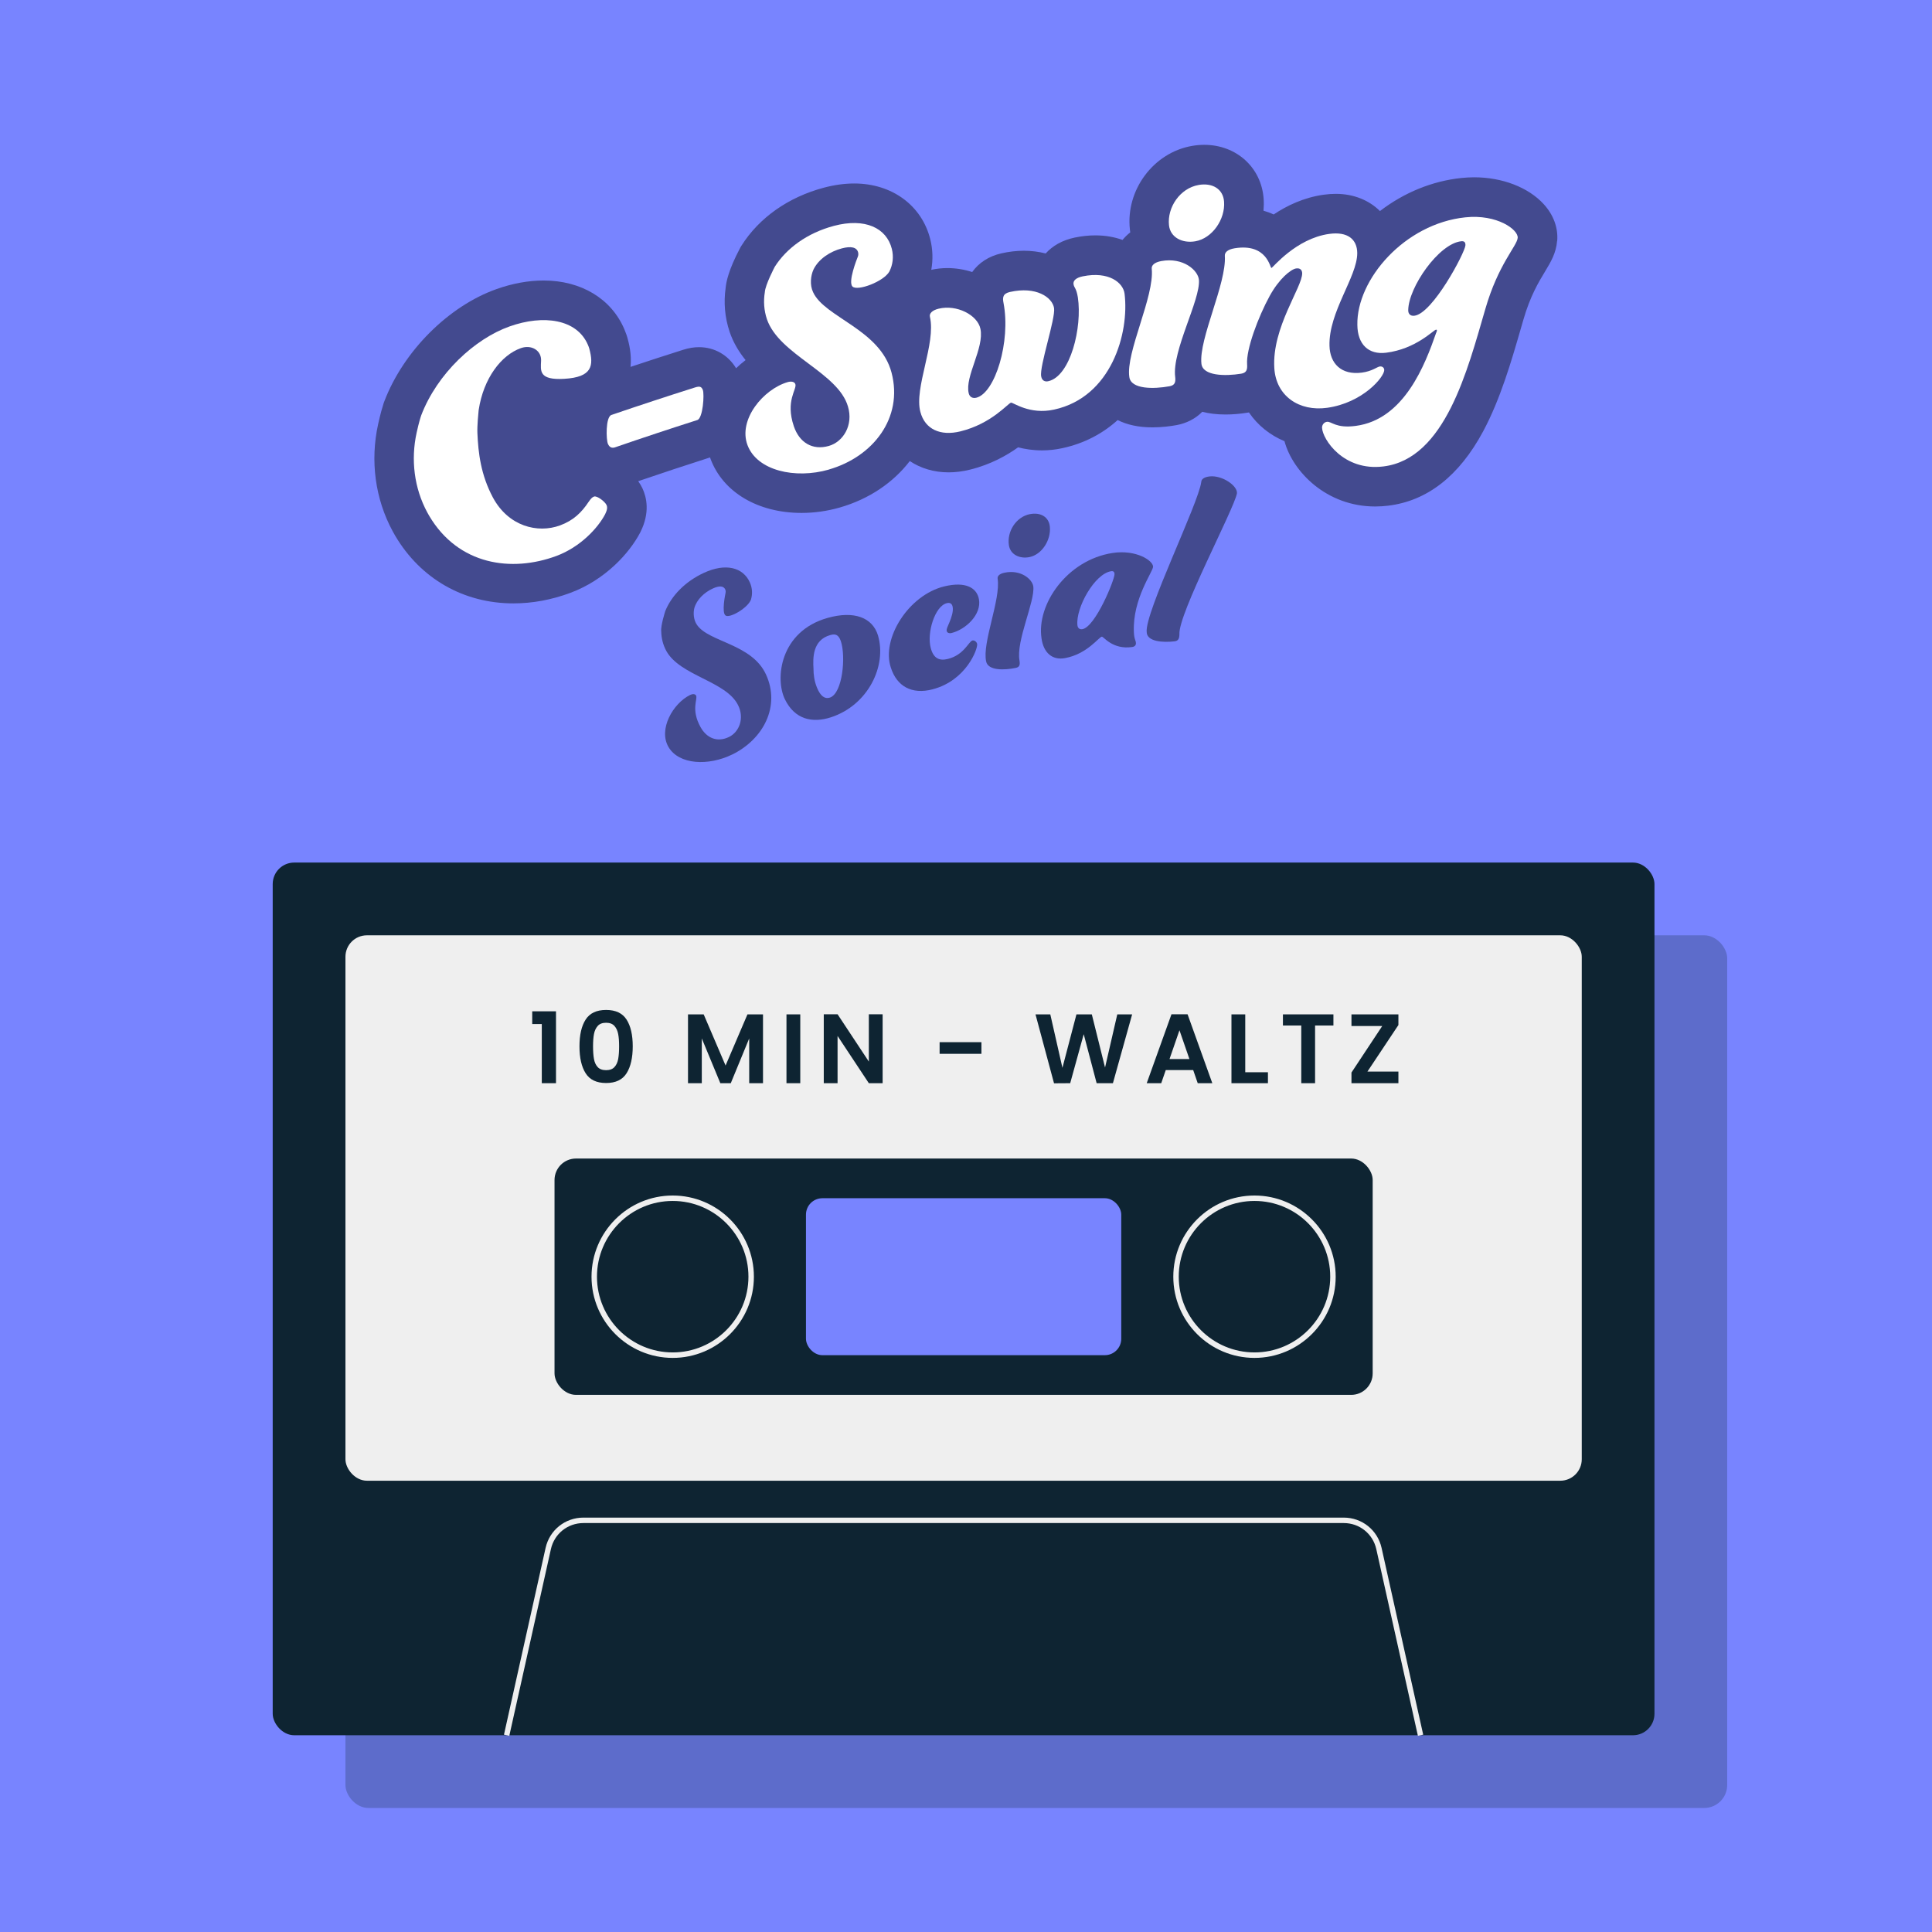 <?xml version="1.0" encoding="UTF-8"?>
<svg id="Layer_2" xmlns="http://www.w3.org/2000/svg" viewBox="0 0 708.66 708.66">
  <defs>
    <style>
      .cls-1 {
        fill: #fff;
      }

      .cls-2, .cls-3 {
        fill: #0e2432;
      }

      .cls-4 {
        fill: #efefef;
      }

      .cls-5 {
        fill: #434a8f;
      }

      .cls-3 {
        opacity: .25;
      }

      .cls-6 {
        fill: #7884ff;
      }
    </style>
  </defs>
  <g id="Layer_1-2" data-name="Layer_1">
    <g>
      <g>
        <rect class="cls-6" y="0" width="708.66" height="708.66"/>
        <g>
          <g>
            <path class="cls-5" d="M571.14,88.41c-.36,4.46-2.33,7.71-4.4,11.15-2.31,3.81-5.47,9.02-8,17.85l-.02.07c-.34,1.17-.69,2.37-1.04,3.59-3.27,11.29-7.33,25.34-13.65,37.13-8.78,16.36-20.49,25.53-34.82,27.28-1.56.19-3.2.3-4.79.3-17.93,0-30.28-12.82-33.27-23.95-5.36-2.23-9.86-5.87-13.04-10.55-.16.03-.31.06-.47.08-2.74.45-5.53.68-8.11.68-3.29,0-6.11-.37-8.53-1-2.55,2.6-5.89,4.23-9.33,4.87-2.12.39-5.39.85-8.97.85-5.22,0-9.43-1.01-12.74-2.68-5.35,4.83-12.04,8.52-20.25,10.3-2.46.54-5,.82-7.51.82-3.33,0-6.28-.48-8.76-1.12-4.08,2.92-9.97,6.3-17.67,8.19-2.66.66-5.3.99-7.85.99-5.33,0-10.2-1.48-14.21-4.14-6,7.82-14.83,13.92-25.69,17.04-4.59,1.31-9.3,1.98-14.02,1.98-15.99,0-28.78-7.58-33.36-19.78-.07-.19-.13-.38-.19-.57-.08.03-.16.06-.25.08-8.7,2.78-17.45,5.68-26.1,8.63.6.85,1.12,1.72,1.53,2.58,1.59,3.39,2.8,8.96-.66,15.96l-.08.17-.09.17c-3.97,7.55-12.79,17.31-25.59,22.08-3.44,1.28-6.92,2.24-10.41,2.89-3.49.65-7,.97-10.5.97-18.23,0-34.02-9.03-43.32-24.78l-.05-.08c-.31-.54-.62-1.08-.91-1.62-6.41-11.83-8.3-25.8-5.31-39.31.86-3.89,1.57-6.26,1.95-7.42l.07-.27.24-.62c7.01-18.41,23.56-34.96,41.17-41.19,5.86-2.08,11.68-3.14,17.27-3.14,13.72,0,24.78,6.65,29.56,17.78l.03.07c.68,1.6.97,2.57,1.14,3.16.5,1.84,1.62,5.94,1.14,10.67,6.41-2.13,12.86-4.23,19.27-6.26,2.1-.66,3.95-.97,5.84-.97,5.71,0,10.7,2.9,13.61,7.73,1.11-1.06,2.26-2.07,3.48-2.99-2.43-3-4.49-6.38-5.83-10.29l-.05-.16c-1.73-5.21-2.21-10.62-1.43-16.08.19-2.04,1-6.43,5.24-14.47l.27-.5.3-.48c6.47-10.26,17.21-17.81,30.24-21.27,3.83-1.01,7.57-1.53,11.11-1.53,13.84,0,24.8,8.04,27.9,20.49.92,3.69,1.03,7.5.36,11.18,1.92-.42,3.9-.64,5.88-.64,3.16,0,6.25.51,9.13,1.45,2.39-3.36,6.08-5.82,10.73-6.86,2.8-.63,5.57-.95,8.26-.95s5.47.35,7.96,1c2.46-2.74,6.03-4.88,10.74-5.85,2.55-.52,5.06-.79,7.48-.79,3.7,0,7.03.61,9.98,1.67.82-1,1.75-1.93,2.83-2.76-.06-.36-.11-.73-.14-1.11-1.57-14.44,8.67-28.18,22.82-30.62,1.5-.26,3-.39,4.47-.39,11.78,0,20.93,8.3,21.77,19.74.11,1.49.08,2.96-.05,4.42,1.21.34,2.46.79,3.73,1.38,4.81-3.21,11.03-6.23,18.4-7.25,1.5-.21,2.98-.31,4.4-.31,6.55,0,12.21,2.35,16.19,6.31,8.84-6.78,19.18-11.02,29.88-12.13,1.55-.16,3.12-.25,4.66-.25,10.33,0,19.87,3.68,25.51,9.83,3.6,3.92,5.36,8.72,4.96,13.52Z"/>
            <path class="cls-5" d="M322.03,233.02c-2-6.47-8.68-9.13-18.49-6.36-17.47,4.94-19.33,22.29-15.63,29.85,3.64,7.45,10.14,8.79,16.89,6.59,13.6-4.44,20.58-18.83,17.23-30.08ZM304.38,255.89c-1.78.57-3.39-.43-4.72-3.68-1-2.43-1.28-4.89-1.27-6.94-.2-3.66-.5-10.54,6.26-12.36,1.83-.49,2.93-.08,3.75,2.2,1.93,5.59.68,19.26-4.02,20.78Z"/>
            <path class="cls-5" d="M342.13,252.83c-7.72,2.03-13.19-1.11-15.37-7.96-3.55-10.59,6.5-26.63,19.64-29.79,7.81-1.88,11.88.51,12.67,4.69,1.05,5.62-4.84,11.14-10.05,12.42-.84.21-1.61-.1-1.74-.67-.2-.85.25-1.46,1.01-3.34.71-1.67,1.49-4.05,1.13-5.66-.25-1.13-.96-1.56-2.12-1.28-4.41,1.07-7.4,10.94-5.9,16.46.98,3.75,3.1,4.8,6.28,4,5.99-1.49,7.62-6.44,9.02-6.77.65-.15,1.55.43,1.72,1.29.29,1.74-3.99,13.39-16.29,16.6Z"/>
            <path class="cls-5" d="M373.95,242.32c.23,1.44.1,2.36-1.33,2.66-4.19.88-10.2,1.06-10.9-2.36-1.52-6.83,5.37-22.66,4.22-30.33-.16-.96.61-1.82,2.5-2.22,5.98-1.26,10.23,2.37,10.58,5.07.62,5.6-6.38,19.9-5.07,27.17ZM377.83,188.58c3.79-.73,6.87.97,7.25,4.55.51,4.94-2.91,10.31-7.51,11.22-3.51.69-6.95-.87-7.5-4.33-.79-4.99,2.58-10.45,7.75-11.45Z"/>
            <path class="cls-5" d="M415.33,237.32c-7.29,1.08-10.53-3.89-11.19-3.79-1.12.19-5.38,6.38-13.51,7.87-4.56.84-7.86-1.86-8.6-7.26-1.89-12.48,9.4-28.73,26.01-31.3,8.67-1.34,14.93,2.77,14.91,5.04-.05,1.87-7.49,11.67-7.05,23.74.08,2.95.73,3.14.76,4.32.02.69-.42,1.24-1.33,1.38ZM395.2,229.32c.09.97.71,1.65,1.83,1.46,4.76-.84,11.76-18.01,11.78-20.17-.04-.88-.45-1.21-1.24-1.09-6.11.94-13.04,13.5-12.37,19.8Z"/>
            <path class="cls-5" d="M432.61,232.66c-.03,1.48-.33,2.4-1.78,2.58-4.26.51-10.16.13-10.22-3.4-.77-7.07,19.01-47.16,20.02-55.08.04-.99,1.03-1.79,3.08-2.01,4.55-.5,10.25,3.4,10.01,6.19-1.07,5.85-21.58,44.21-21.11,51.72Z"/>
            <path class="cls-5" d="M268.55,276.76c-8.71,4.25-19.47,3.77-23.32-2.72-3.86-6.5,1.63-16.05,7.91-19.13.81-.4,1.81-.47,2.17.21.71,1.34-1.97,5.01,1.62,11.53,2.3,4.18,6.23,5.73,10.49,3.66,3.73-1.81,5.71-6.88,3.31-11.65-4.34-8.83-21.22-10.72-26.31-19.86-1.23-2.27-1.84-4.72-1.88-7.25-.25-2,1.48-7.41,1.48-7.41,2.26-5.55,7.16-10.76,14.13-14,8.07-3.75,14.44-1.99,16.89,3.48.92,2.07,1.03,4.25.42,6.28-1.04,3.01-7.74,6.97-9.32,5.87-1.49-1.04-.15-7.64.02-8.45,0,0,0-.01,0-.02,0,0,0,0,0-.01,0,0,0,0,0-.02,0-.02,0-.03,0-.03.06-.38,0-.74-.16-1.07-.61-1.29-2.2-1.4-4.62-.27-3.01,1.4-5.8,3.97-6.7,7.15-.45,1.79-.3,4.36.99,6.18,4.37,6.33,20.08,6.88,25.28,18.14,5.39,11.69-.92,23.78-12.41,29.41Z"/>
          </g>
          <path class="cls-1" d="M314.72,93.98s0,.01-.02.04c0-.02,0-.03.01-.05h0Z"/>
          <g>
            <path class="cls-1" d="M225.69,164.06c-1.23.42-2.11.06-2.69-1.22-.7-1.5-.89-9.89,1.26-10.63,10.17-3.48,20.39-6.84,30.63-10.08,1.77-.56,2.41-.36,2.92.94.58,1.54.06,10.33-2.04,11-10.06,3.21-20.09,6.54-30.08,9.98Z"/>
            <path class="cls-1" d="M304,172.25c-12.35,3.53-26.29.4-29.81-8.97-3.53-9.38,5.86-20.57,14.77-23.13,1.15-.34,2.47-.19,2.78.77.62,1.92-3.73,6.08-.56,15.43,2.03,5.99,6.81,8.93,12.84,7.22,5.28-1.5,9.05-7.65,7.02-14.44-3.62-12.54-25.21-18.92-29.73-32.04-1.08-3.24-1.31-6.6-.77-9.91.14-2.68,3.65-9.33,3.65-9.33,4.25-6.72,11.85-12.38,21.7-15,11.4-3.02,19.31.75,21.24,8.46.72,2.91.36,5.79-.91,8.29-2.05,3.68-11.72,7.31-13.53,5.5-1.7-1.7,1.58-10.01,1.99-11.02,0,0,0-.02.01-.02,0,0,0-.01,0-.02,0,0,0-.01,0-.02.01-.03.02-.04.02-.04.16-.48.16-.97.04-1.44-.5-1.83-2.54-2.34-5.97-1.43-4.25,1.12-8.49,3.84-10.4,7.77-1.01,2.23-1.41,5.62-.14,8.29,4.23,9.28,24.62,13.64,28.79,29.55,4.32,16.51-6.72,30.83-23.03,35.51Z"/>
            <path class="cls-1" d="M341.1,116.22c-.3-1.23.81-2.41,3.19-2.99,6.62-1.62,14.27,2.3,15.33,7.37,1.47,7.05-5.77,17.47-4.3,23.62.34,1.48,1.51,1.97,2.77,1.67,6.91-1.67,12.72-20.62,10-34.77-.4-1.98-.27-3.44,2.38-4.03,9.56-2.15,15.49,1.92,16.16,5.9.59,3.87-5.46,21.48-4.72,25.08.28,1.49,1.3,2.04,2.56,1.77,8.22-1.8,12.54-19.86,10.89-30.75-.56-3.5-1.37-3.46-1.59-4.84-.2-1.25.86-2.38,3.38-2.89,9.6-1.96,14.82,2.34,15.34,6.35,1.78,14.38-4.77,37.95-25.86,42.53-9.02,1.98-15.04-2.71-15.8-2.54-1.14.27-7.12,7.71-18.53,10.52-7.37,1.82-13.02-.76-14.7-7.12-2.39-8.79,5.77-25.05,3.5-34.88Z"/>
            <path class="cls-1" d="M431.06,138.2c.21,1.89-.04,3.1-2.04,3.47-5.86,1.08-14.15,1.15-14.78-3.36-1.37-9.03,9.26-29.62,8.22-39.71-.15-1.26.95-2.37,3.49-2.84,8.04-1.47,13.51,3.37,13.82,6.92.56,7.35-9.9,25.94-8.72,35.53ZM439.67,67.84c5.01-.86,8.98,1.44,9.32,6.14.47,6.48-4.34,13.44-10.52,14.52-4.71.82-9.19-1.33-9.68-5.87-.71-6.56,4.05-13.61,10.87-14.78Z"/>
            <path class="cls-1" d="M475.45,98.46c-1.98.3-6.25,3.76-9.72,10.08-4.22,7.72-8.69,19.63-8.29,25.09.13,1.91-.17,3.11-2.17,3.44-5.88.96-14.14.86-14.59-3.69-.99-9.1,9.25-29.37,8.59-39.53-.1-1.27,1.04-2.36,3.59-2.78,11.97-1.95,12.98,7.32,13.51,7.22.5-.07,8.98-10.79,21.17-12.49,6.75-.94,10.28,1.95,10.3,7.07-.02,8.72-10.55,21.57-10.18,33.99.16,6.4,4.26,10.81,11.85,9.82,3.87-.51,5.62-2.14,6.62-2.26.88-.11,1.62.44,1.61,1.34-.05,2.59-7.89,11.98-20.92,13.82-10.24,1.44-18.79-4.27-19.4-14.58-.92-14.9,10.33-29.7,10.22-34.8-.04-1.15-.74-1.95-2.19-1.73Z"/>
            <path class="cls-1" d="M527.07,121.16c0-.26-.25-.23-.37-.22-.91.11-7.34,7.08-18.28,8.44-6.41.8-10.47-3.02-10.54-10.2-.33-16.63,17.31-37.14,39.62-39.46,11.68-1.22,19.45,4.54,19.19,7.52-.23,2.98-7.14,9.65-11.89,26.17-6.5,22.26-14.71,54.91-37.35,57.68-14.65,1.84-22.35-9.96-22.52-14.19-.03-1.15.8-2.04,1.77-2.18,1.7-.24,3.22,2.49,10.59,1.5,17.77-2.33,25.44-22.49,29.49-34.13.14-.27.27-.55.29-.93ZM516.54,113.77c-.03,1.29.72,2.23,2.27,2.04,6.68-.79,18.46-22.97,18.71-25.81.06-1.16-.45-1.62-1.52-1.51-8.26.85-19.37,16.92-19.46,25.28Z"/>
            <path class="cls-1" d="M222.47,185.23c-.59-1.27-3.48-3.48-4.58-3.09-.74.27-1.19.83-1.96,1.91-2.58,3.89-5.54,6.84-10.51,8.67-8.2,3.01-18.92.37-24.63-10.25-4.41-8.27-5.37-16.29-5.68-23.65-.11-2.66.35-7.25.44-8.16.01-.11.02-.21.04-.32,1.76-11.57,8.25-20.09,15.45-22.64,3.08-1.09,5.95.05,7.02,2.37,0,0,0,0,0,.01.33.71.44,1.5.41,2.28-.15,3.63-.91,7.15,8.52,6.59,10.27-.6,10.87-4.83,9.13-11.2-.09-.34-.31-.88-.5-1.32-4.02-9.34-16.2-11.14-28.69-6.7-12.75,4.51-26.57,17.25-32.45,32.68v.04c-.12.3-.77,2.23-1.65,6.23-2.19,9.91-.93,20.35,3.9,29.28.22.41.46.83.7,1.24,10.7,18.11,30.25,20.82,46.69,14.71,8.67-3.23,15.13-10.13,17.83-15.26.72-1.47.95-2.49.52-3.41Z"/>
          </g>
        </g>
        <g>
          <rect class="cls-3" x="126.71" y="343.07" width="506.83" height="320.1" rx="8.44" ry="8.44"/>
          <g>
            <rect class="cls-2" x="100.03" y="316.39" width="506.83" height="320.1" rx="7.88" ry="7.88"/>
            <rect class="cls-4" x="126.71" y="343.07" width="453.48" height="200.06" rx="7.88" ry="7.88"/>
            <rect class="cls-2" x="203.4" y="424.95" width="300.1" height="86.69" rx="7.88" ry="7.88"/>
            <path class="cls-4" d="M520.09,636.71l-15.26-68.48c-1.25-5.63-6.16-9.57-11.93-9.57H214c-5.77,0-10.68,3.93-11.93,9.57l-15.26,68.48-1.95-.44,15.26-68.48c1.46-6.55,7.17-11.13,13.88-11.13h278.89c6.71,0,12.42,4.58,13.88,11.13l15.26,68.48-1.95.44Z"/>
            <path class="cls-4" d="M246.75,498.08c-16.42,0-29.78-13.36-29.78-29.78s13.36-29.78,29.78-29.78,29.78,13.36,29.78,29.78-13.36,29.78-29.78,29.78ZM246.75,440.51c-15.32,0-27.78,12.46-27.78,27.78s12.46,27.78,27.78,27.78,27.78-12.46,27.78-27.78-12.46-27.78-27.78-27.78Z"/>
            <path class="cls-4" d="M460.15,498.08c-16.42,0-29.78-13.36-29.78-29.78s13.36-29.78,29.78-29.78,29.78,13.36,29.78,29.78-13.36,29.78-29.78,29.78ZM460.15,440.51c-15.32,0-27.78,12.46-27.78,27.78s12.46,27.78,27.78,27.78,27.78-12.46,27.78-27.78-12.46-27.78-27.78-27.78Z"/>
            <rect class="cls-6" x="295.63" y="439.51" width="115.65" height="57.57" rx="6.02" ry="6.02"/>
          </g>
        </g>
      </g>
      <g>
        <path class="cls-2" d="M195.22,375.62v-4.67h8.72v26.37h-5.21v-21.7h-3.51Z"/>
        <path class="cls-2" d="M214.81,373.99c1.51-2.36,4.01-3.54,7.51-3.54s6,1.18,7.51,3.54c1.51,2.36,2.26,5.63,2.26,9.8s-.75,7.49-2.26,9.88c-1.51,2.39-4.01,3.58-7.51,3.58s-6-1.19-7.51-3.58c-1.51-2.39-2.26-5.68-2.26-9.88s.75-7.44,2.26-9.8ZM226.75,379.29c-.23-1.22-.69-2.21-1.38-2.98-.69-.77-1.71-1.16-3.06-1.16s-2.37.39-3.06,1.16c-.69.77-1.15,1.77-1.38,2.98s-.34,2.72-.34,4.5.11,3.37.33,4.61c.22,1.24.67,2.24,1.37,3,.7.76,1.72,1.14,3.08,1.14s2.38-.38,3.07-1.14c.7-.76,1.16-1.76,1.38-3,.22-1.24.33-2.78.33-4.61s-.11-3.29-.34-4.5Z"/>
        <path class="cls-2" d="M279.87,372.07v25.25h-5.06v-16.42l-6.76,16.42h-3.83l-6.8-16.42v16.42h-5.06v-25.25h5.75l8.03,18.77,8.03-18.77h5.71Z"/>
        <path class="cls-2" d="M293.54,372.07v25.25h-5.06v-25.25h5.06Z"/>
        <path class="cls-2" d="M323.75,397.32h-5.06l-11.47-17.33v17.33h-5.06v-25.29h5.06l11.47,17.36v-17.36h5.06v25.29Z"/>
        <path class="cls-2" d="M359.99,382.27v4.27h-15.34v-4.27h15.34Z"/>
        <path class="cls-2" d="M415.27,372.07l-7.05,25.25h-5.97l-4.74-17.98-4.96,17.98-5.93.04-6.8-25.29h5.43l4.45,19.61,5.14-19.61h5.64l4.85,19.5,4.49-19.5h5.46Z"/>
        <path class="cls-2" d="M437.66,392.51h-10.06l-1.66,4.81h-5.32l9.08-25.29h5.9l9.08,25.29h-5.35l-1.66-4.81ZM436.28,388.46l-3.65-10.56-3.65,10.56h7.31Z"/>
        <path class="cls-2" d="M456.76,393.3h8.32v4.02h-13.38v-25.25h5.06v21.23Z"/>
        <path class="cls-2" d="M489.1,372.07v4.09h-6.73v21.16h-5.06v-21.16h-6.73v-4.09h18.52Z"/>
        <path class="cls-2" d="M501.58,393.05h11.36v4.27h-17.22v-3.91l11.29-17.07h-11.29v-4.27h17.22v3.91l-11.36,17.07Z"/>
      </g>
    </g>
  </g>
</svg>